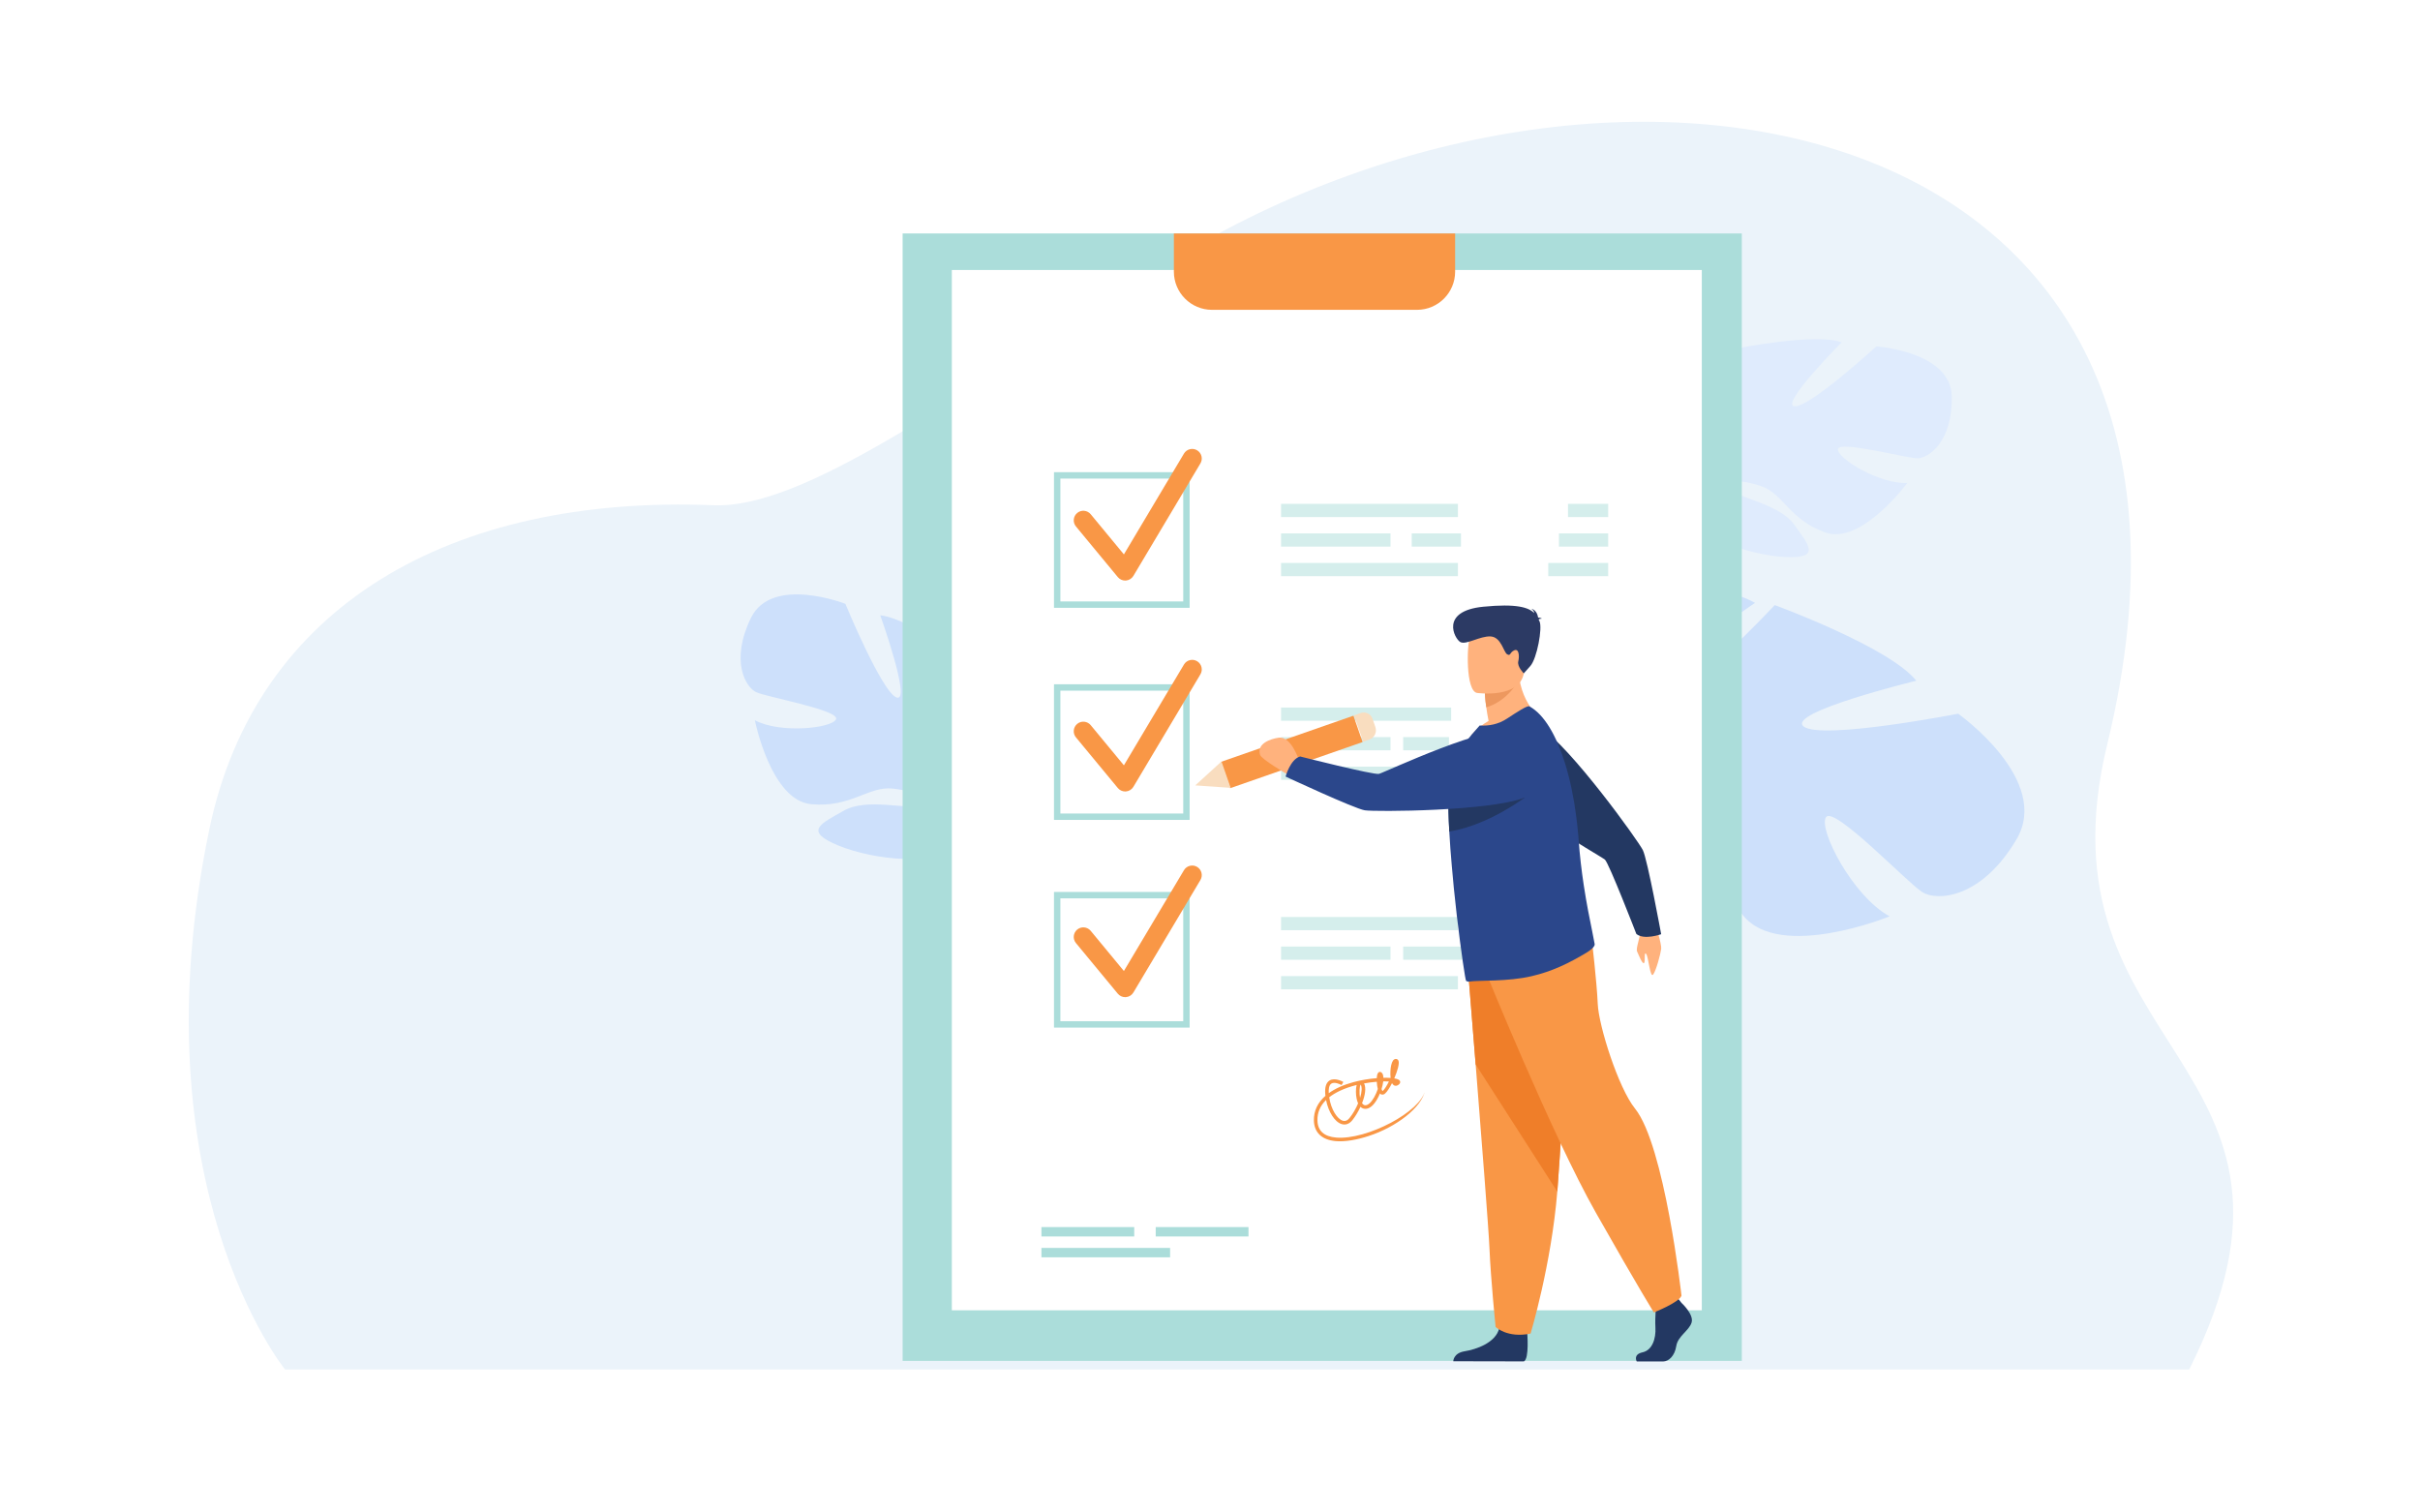 <?xml version="1.0" encoding="utf-8"?>
<!-- Generator: Adobe Illustrator 25.2.1, SVG Export Plug-In . SVG Version: 6.00 Build 0)  -->
<svg version="1.1" id="Слой_1" xmlns="http://www.w3.org/2000/svg" xmlns:xlink="http://www.w3.org/1999/xlink" x="0px" y="0px"
	 viewBox="0 0 3200 2000" style="enable-background:new 0 0 3200 2000;" xml:space="preserve">
<style type="text/css">
	.st0{fill:#FFFFFF;}
	.st1{fill:#EBF3FA;}
	.st2{fill:#DFEBFD;}
	.st3{fill:#CDE0FB;}
	.st4{fill:#ABDDDA;}
	.st5{fill:#F99746;}
	.st6{display:none;}
	.st7{display:inline;fill:#ABDDDA;}
	.st8{opacity:0.5;}
	.st9{fill:#FFB27D;}
	.st10{fill:#233862;}
	.st11{fill:#F9DDBF;}
	.st12{fill:#EF7E29;}
	.st13{fill:#2B478B;}
	.st14{fill:#ED985F;}
	.st15{fill:#2C3A64;}
</style>
<rect class="st0" width="3200" height="2000"/>
<g>
	<path class="st1" d="M376.91,1810.91c0,0-197.99-243.63-100.13-714.2c61.55-295.98,320.12-442.62,666.74-428.62
		c119.15,4.81,313.01-138.6,591.55-314.77C2130.89-23.5,2992.74,136.54,2786.47,984.15c-99.82,410.18,313.98,416.75,108.32,826.77
		H376.91z"/>
	<path class="st2" d="M2580.89,524.46c-0.91-59.83-99.8-66.38-99.8-66.38s-89.07,81.61-108.32,79.19
		c-19.25-2.42,62.52-84.64,62.52-84.64c-35.25-12.7-138.65,8.15-138.65,8.15s-23.27,115.75-41.33,108.67
		c-18.06-7.08,25.83-101.44,25.83-101.44c-37.65,1.59-80.69,34.08-80.69,34.08c-57.73,56.07,17.25,127.31,17.25,127.31
		s-8.93,39.94-44.99,79.18l0,0c0,0-7.66,6.99-16.91,19.83l9.54,2.43c1.43-2.36,2.92-4.61,4.47-6.74c0-0.02,0.01-0.03,0.03-0.04
		c0.02-0.03,0.05-0.06,0.07-0.09c1.03-1.31,2.5-3.17,4.32-5.42c0,0,0-0.01,0.01-0.01c0-0.01,0.01,0,0.01-0.01
		c4.37-4.96,7.41-8.67,9.43-11.4c0.01-0.01,0.01-0.02,0.02-0.03c13.29-15.68,31.8-35.8,41.44-38.56c0,0-0.68-1.75-0.93-4.89
		c0.3,1.56,0.6,3.19,0.93,4.89c7.42,39.14,87.55,65.75,135.4,68c47.85,2.25,31.29-15.62,12.11-42.67
		c-19.18-27.05-71.88-34.63-84.96-46.65c-13.08-12.02,11.15-14.54,40.87-4.49c29.72,10.05,37.16,44.23,84.94,61.36
		s108.55-65.48,108.55-65.48c-36.49,1.88-92.37-32.21-91.73-44.46c0.64-12.25,90.12,11.77,105,11.84
		C2550.18,606.04,2581.79,584.29,2580.89,524.46z"/>
	<path class="st3" d="M2666.45,1109.92c46.55-78.71-77.14-166.16-77.14-166.16s-181.22,35.33-204.38,16.82
		c-23.16-18.51,149.04-60.46,149.04-60.46c-35.82-44.68-187.24-99.99-187.24-99.99s-122.67,132.33-140.57,108.69
		c-17.9-23.64,114.6-111.63,114.6-111.63c-50.35-27.97-132.38-19.94-132.38-19.94c-119.99,27.03-79.08,179.71-79.08,179.71
		s-43.5,44.94-121.82,67.32h0c0,0-15.57,3-37.87,12.35l10.49,10.77c3.75-1.93,7.48-3.68,11.21-5.22c0.02-0.02,0.04-0.03,0.07-0.03
		c0.05-0.02,0.11-0.04,0.16-0.07c2.38-0.88,5.79-2.13,9.96-3.62c0,0,0.01,0,0.02,0c0.01-0.01,0.01,0,0.02-0.01
		c9.65-2.99,16.58-5.4,21.38-7.34c0.02-0.01,0.03-0.01,0.04-0.02c29.83-9.84,70.02-21.3,84.78-17.21c0,0,0.52-2.83,2.7-7.12
		c-0.86,2.27-1.76,4.64-2.7,7.12c-21.55,56.93,61.68,155.55,122.25,196.66c60.58,41.11,53.25,4.6,49.83-45.97
		c-3.43-50.57-66.08-102.49-73.54-128.59c-7.46-26.11,26.14-10.06,56.87,26.75c30.73,36.81,13.16,87.3,61.78,147.75
		c48.62,60.46,193.74,1.24,193.74,1.24c-49.06-26.65-94.71-115.68-84.1-131.14c10.61-15.47,108.09,87.24,127.43,99.2
		C2561.35,1191.77,2619.91,1188.63,2666.45,1109.92z"/>
	<path class="st3" d="M992.95,817.16c27.6-56.68,124.9-18.74,124.9-18.74s48.51,117.67,67.96,123.97
		c19.45,6.29-21.83-108.71-21.83-108.71c39.31,3.63,128.65,69.74,128.65,69.74s-29.53,120.84-9.13,122.16
		c20.4,1.31,20.69-108.33,20.69-108.33c35.22,18.34,61.76,68.58,61.76,68.58c30.03,79.3-73.35,113.76-73.35,113.76
		s-9.33,42.1,7.55,95.65c0,0,0,0,0,0s4.19,10.09,7.28,26.48l-10.18-1.94c-0.31-2.89-0.72-5.71-1.25-8.43c0-0.02,0-0.03-0.01-0.05
		c-0.01-0.04-0.02-0.08-0.02-0.12c-0.4-1.71-0.97-4.14-1.7-7.1c0,0,0-0.01,0-0.01c0-0.01-0.01-0.01,0-0.01
		c-1.95-6.69-3.19-11.59-3.9-15.09c0-0.01,0-0.02,0-0.03c-5.67-20.9-14.35-48.38-22.31-55.31c0,0,1.43-1.37,3.07-4.25
		c-0.98,1.36-2,2.77-3.07,4.25c-24.57,34.03-112.92,23.61-159.58,4.38c-46.66-19.23-22.88-28.89,7.52-46.13
		c30.39-17.24,84.06-0.92,101.92-6.54c17.85-5.62-4.14-18.86-36.99-22.55c-32.85-3.69-55.22,25.59-108.47,20.59
		c-53.25-5.01-74.31-110.98-74.31-110.98c33.97,18.1,102.53,10.54,107.39-1.43c4.87-11.98-91.25-29.04-105.48-35.63
		C985.79,908.72,965.35,873.84,992.95,817.16z"/>
	<g>
		<rect x="1193.56" y="308.7" class="st4" width="1109.66" height="1490.82"/>
		<rect x="1258.63" y="357.02" class="st0" width="991.7" height="1375.62"/>
		<path class="st5" d="M1552.23,308.7v50.5c0,27.89,22.59,50.5,50.45,50.5h271.01c27.87,0,50.45-22.61,50.45-50.5v-50.5H1552.23z"/>
	</g>
	<g>
		<g class="st6">
			<path class="st7" d="M1470.11,616.94h-14.08v-65.2h14.08V616.94z"/>
			<path class="st7" d="M1548.35,616.94h-14.08l-27.41-42.9v42.9h-14.08v-65.2h14.08l27.46,42.99v-42.99h14.03V616.94z"/>
			<path class="st7" d="M1605.7,599.83c0-1.13-0.17-2.16-0.52-3.07c-0.34-0.91-1.01-1.75-2-2.53c-0.99-0.78-2.35-1.54-4.08-2.28
				c-1.74-0.75-3.98-1.54-6.74-2.37c-3.13-0.95-6.08-2.03-8.85-3.22c-2.77-1.19-5.19-2.6-7.28-4.23c-2.08-1.63-3.72-3.5-4.93-5.62
				c-1.21-2.12-1.81-4.6-1.81-7.43c0-2.72,0.62-5.2,1.85-7.46c1.24-2.25,2.97-4.17,5.21-5.75c2.24-1.58,4.9-2.81,7.98-3.69
				c3.08-0.88,6.47-1.32,10.16-1.32c3.79,0,7.23,0.5,10.33,1.5c3.1,1,5.74,2.4,7.93,4.19c2.19,1.79,3.88,3.92,5.07,6.38
				c1.19,2.46,1.78,5.16,1.78,8.08h-14.08c0-1.37-0.23-2.64-0.68-3.81c-0.45-1.16-1.15-2.16-2.09-3c-0.94-0.84-2.11-1.48-3.52-1.95
				c-1.41-0.46-3.07-0.69-4.98-0.69c-1.85,0-3.45,0.19-4.81,0.58c-1.36,0.39-2.49,0.93-3.38,1.61c-0.89,0.69-1.56,1.49-2.02,2.42
				c-0.45,0.93-0.68,1.91-0.68,2.96c0,2.15,1.15,3.95,3.45,5.4c2.3,1.45,5.67,2.8,10.12,4.05c3.72,1.1,7,2.33,9.83,3.67
				c2.83,1.34,5.19,2.87,7.09,4.57s3.33,3.61,4.3,5.73c0.97,2.12,1.45,4.52,1.45,7.21c0,2.87-0.59,5.42-1.76,7.66
				c-1.17,2.24-2.84,4.13-5,5.67s-4.76,2.72-7.82,3.54c-3.05,0.82-6.45,1.23-10.21,1.23c-2.25,0-4.51-0.19-6.76-0.56
				c-2.25-0.37-4.41-0.95-6.45-1.72c-2.05-0.78-3.95-1.75-5.7-2.91c-1.75-1.16-3.28-2.54-4.58-4.12c-1.3-1.58-2.32-3.38-3.05-5.4
				c-0.74-2.02-1.1-4.25-1.1-6.69h14.13c0,1.97,0.33,3.64,0.99,5.02c0.66,1.37,1.57,2.48,2.75,3.34c1.17,0.85,2.59,1.47,4.25,1.86
				c1.66,0.39,3.5,0.58,5.54,0.58c1.81,0,3.4-0.19,4.74-0.56c1.35-0.37,2.46-0.89,3.33-1.54c0.88-0.66,1.53-1.44,1.95-2.35
				C1605.49,601.85,1605.7,600.88,1605.7,599.83z"/>
			<path class="st7" d="M1690.7,551.74v43.03c0,3.76-0.66,7.08-1.97,9.96c-1.31,2.88-3.13,5.29-5.45,7.23
				c-2.32,1.94-5.08,3.4-8.29,4.39c-3.21,0.98-6.7,1.48-10.49,1.48c-3.82,0-7.33-0.49-10.54-1.48c-3.21-0.98-5.97-2.45-8.29-4.39
				c-2.32-1.94-4.12-4.35-5.42-7.23c-1.3-2.88-1.95-6.2-1.95-9.96v-43.03h14.08v43.03c0,4.27,1.07,7.38,3.21,9.34
				c2.14,1.96,5.11,2.93,8.9,2.93c3.82,0,6.78-0.98,8.89-2.93c2.11-1.96,3.17-5.07,3.17-9.34v-43.03H1690.7z"/>
			<path class="st7" d="M1737.16,593.07h-11.22v23.87h-14.08v-65.2h25.39c3.94,0,7.48,0.42,10.61,1.28
				c3.13,0.85,5.77,2.11,7.93,3.76c2.16,1.66,3.82,3.71,4.98,6.16c1.16,2.45,1.74,5.28,1.74,8.51c0,2.39-0.28,4.53-0.85,6.43
				c-0.56,1.9-1.38,3.58-2.44,5.06c-1.07,1.48-2.35,2.77-3.85,3.87c-1.5,1.11-3.19,2.06-5.07,2.87l14.79,26.64v0.63h-15.11
				L1737.16,593.07z M1725.94,582.19h11.36c1.85,0,3.46-0.23,4.86-0.69c1.39-0.46,2.55-1.12,3.47-1.97
				c0.92-0.85,1.62-1.87,2.09-3.04c0.47-1.18,0.71-2.5,0.71-3.96c0-3.07-0.92-5.49-2.75-7.25c-1.83-1.76-4.64-2.64-8.42-2.64h-11.31
				V582.19z"/>
			<path class="st7" d="M1821.41,603.5h-24.69l-4.69,13.43h-14.97l25.44-65.2h13.05l25.58,65.2h-14.97L1821.41,603.5z
				 M1800.52,592.62h17.09l-8.59-24.4L1800.52,592.62z"/>
			<path class="st7" d="M1912.7,616.94h-14.08l-27.41-42.9v42.9h-14.08v-65.2h14.08l27.46,42.99v-42.99h14.04V616.94z"/>
			<path class="st7" d="M1988.26,595.22c-0.25,3.31-1.03,6.36-2.35,9.13c-1.31,2.78-3.13,5.16-5.45,7.14
				c-2.32,1.99-5.12,3.54-8.42,4.66c-3.3,1.12-7.06,1.68-11.29,1.68c-4.38,0-8.32-0.72-11.81-2.17c-3.49-1.45-6.45-3.53-8.87-6.25
				c-2.43-2.72-4.29-6.01-5.59-9.87c-1.3-3.87-1.95-8.2-1.95-13.01v-4.3c0-4.81,0.67-9.15,2.02-13.03c1.34-3.88,3.25-7.18,5.7-9.9
				c2.46-2.72,5.44-4.81,8.94-6.27c3.5-1.46,7.42-2.19,11.73-2.19c4.26,0,8.02,0.57,11.29,1.72c3.27,1.15,6.05,2.75,8.33,4.79
				c2.29,2.05,4.07,4.48,5.35,7.3c1.28,2.82,2.1,5.89,2.44,9.2h-14.08c-0.16-1.94-0.51-3.66-1.06-5.15
				c-0.55-1.49-1.34-2.75-2.37-3.76c-1.03-1.01-2.36-1.78-3.99-2.31c-1.63-0.52-3.6-0.78-5.92-0.78c-4.76,0-8.3,1.65-10.63,4.95
				c-2.33,3.3-3.5,8.41-3.5,15.34v4.39c0,3.37,0.26,6.33,0.77,8.87s1.33,4.66,2.44,6.36c1.11,1.7,2.55,2.98,4.32,3.83
				c1.77,0.85,3.9,1.28,6.41,1.28c2.22,0,4.14-0.24,5.75-0.72c1.61-0.48,2.96-1.2,4.04-2.17c1.08-0.97,1.92-2.19,2.51-3.65
				c0.59-1.46,0.97-3.16,1.13-5.1H1988.26z"/>
			<path class="st7" d="M2048.24,588.68h-27.04v17.46h31.73v10.79h-45.81v-65.2h45.72v10.88h-31.64v15.54h27.04V588.68z"/>
		</g>
		<g>
			<path class="st5" d="M1809.69,1502.21c-15.73,5.1-31.08,7.76-43.14,6.75c-18.39-1.53-28.75-11.17-29.16-27.14
				c-0.33-12.67,4.93-23.77,15.24-32.76c-0.1-0.86-0.18-1.73-0.25-2.6c-0.68-8.93,1.23-14.87,5.67-17.64
				c7.18-4.48,17.85,1.65,18.3,1.91l-2.39,4.08c-2.39-1.39-9.49-4.45-13.42-1.98c-3.39,2.12-3.79,7.97-3.5,12.72
				c8.39-6.07,19.34-11.03,32.7-14.63c9.87-2.68,20.87-4.46,30.81-5.26c0.05-1.11,0.14-2.11,0.27-2.92
				c0.32-2.19,1.09-4.76,3.24-5.27c0.82-0.18,2.4-0.16,3.81,1.99c0.9,1.38,1.36,3.36,1.45,5.74c3.42-0.08,6.61-0.02,9.42,0.19
				c0.03-0.06,0.05-0.12,0.08-0.18c-0.69-5.6-0.2-12.19,0.73-16.45c1.2-5.47,3.16-8.24,5.91-8.5c1.65-0.15,3.09,0.74,3.74,2.32
				c1.54,3.71-1.35,13.73-5.52,23.34c0,0.02,0,0.03,0.01,0.05c3.92,0.66,6.58,1.75,7.41,3.26c0.63,1.14,0.71,2.9-0.95,4.43
				c-3.16,2.91-5.69,2.18-6.91,1.48c-1.03-0.59-1.87-1.6-2.53-2.9c-3.16,6.25-6.61,11.6-9.31,13.86c-2.49,2.1-4.68,1.26-5.5,0.8
				c-0.43-0.24-0.83-0.56-1.2-0.96c-1.08,2.62-2.29,5.16-3.6,7.44c-4.94,8.67-10.51,13.14-16.1,12.87
				c-2.29-0.11-4.32-1.02-6.03-2.67c-3.09,6.69-6.98,13.06-10.84,17.82c-3.93,4.84-8.94,6.62-14.11,5
				c-9.16-2.86-17.45-16.12-20.56-31.83c-7.83,7.66-11.64,16.73-11.38,27.13c0.35,13.62,8.71,21.21,24.83,22.55
				c40.7,3.39,112.06-34.45,117.46-62.29l0,0C1880,1464.61,1846.14,1490.4,1809.69,1502.21z M1757.63,1450.95
				c2.48,16.57,10.78,28.75,17.81,30.95c3.3,1.03,6.34-0.14,9.03-3.47c4.58-5.66,8.54-12.64,11.38-19.45
				c-0.82-1.76-1.47-3.82-1.96-6.17c-1.14-5.46-1.33-12.96,0.02-18.1c-7.6,1.88-15.22,4.42-22.28,7.75
				C1766.23,1445.03,1761.56,1447.86,1757.63,1450.95z M1801.08,1458.7c1.01,1.54,2.36,2.75,4.16,2.83
				c3.58,0.15,7.88-3.66,11.78-10.49c2.03-3.56,3.65-7.36,4.87-11.01c-0.79-2.96-1.19-6.42-1.33-9.6
				c-5.24,0.42-10.95,1.13-16.82,2.19C1806.8,1438.58,1805.03,1448.66,1801.08,1458.7z M1826.82,1440.11
				c0.74,2.22,1.4,2.65,1.4,2.66c2.64-2.27,5.65-7.18,8.4-12.78c-2.24-0.08-4.77-0.1-7.52-0.03
				C1828.71,1433.12,1827.92,1436.61,1826.82,1440.11z M1799.09,1434.04c-1.2,2.51-2.06,10.53-0.6,17.67
				C1800.85,1443.88,1801.34,1437.11,1799.09,1434.04z M1845.6,1431.03c0.01,0.01,0.02,0,0.03,0.01
				C1845.61,1431.03,1845.61,1431.03,1845.6,1431.03z M1844.9,1406.79c-0.42,1.21-0.82,2.93-1.12,4.94
				C1844.34,1409.79,1844.73,1408.09,1844.9,1406.79z"/>
		</g>
		<g>
			<g>
				<path class="st4" d="M1573.07,803.74h-179.36V624.38h179.36V803.74z M1402.16,795.29h162.46V632.83h-162.46V795.29z"/>
			</g>
			<g>
				<path class="st5" d="M1487.85,767.69c-3.76,0-7.35-1.67-9.77-4.6l-55.35-66.95c-4.46-5.39-3.7-13.38,1.69-17.84
					c5.39-4.46,13.38-3.7,17.84,1.69l43.89,53.1l79.41-133.28c3.58-6.01,11.36-7.98,17.37-4.4c6.01,3.58,7.98,11.36,4.4,17.37
					l-88.61,148.72c-2.11,3.54-5.81,5.83-9.91,6.15C1488.49,767.68,1488.17,767.69,1487.85,767.69z"/>
			</g>
		</g>
		<g>
			<g>
				<path class="st4" d="M1573.07,1084.18h-179.36V904.82h179.36V1084.18z M1402.16,1075.74h162.46V913.27h-162.46V1075.74z"/>
			</g>
			<g>
				<path class="st5" d="M1487.85,1046.59c-3.76,0-7.35-1.67-9.77-4.6l-55.35-66.95c-4.46-5.39-3.7-13.38,1.69-17.84
					c5.39-4.46,13.38-3.7,17.84,1.69l43.89,53.1l79.41-133.27c3.58-6.01,11.36-7.98,17.37-4.4c6.01,3.58,7.98,11.36,4.4,17.37
					l-88.61,148.72c-2.11,3.54-5.81,5.83-9.91,6.15C1488.49,1046.58,1488.17,1046.59,1487.85,1046.59z"/>
			</g>
		</g>
		<g>
			<g>
				<path class="st4" d="M1573.07,1358.82h-179.36v-179.36h179.36V1358.82z M1402.16,1350.37h162.46v-162.46h-162.46V1350.37z"/>
			</g>
			<g>
				<path class="st5" d="M1487.85,1318.58c-3.76,0-7.35-1.67-9.77-4.6l-55.35-66.95c-4.46-5.39-3.7-13.38,1.69-17.84
					c5.39-4.46,13.38-3.7,17.84,1.69l43.89,53.1l79.41-133.28c3.58-6.01,11.36-7.98,17.37-4.4c6.01,3.58,7.98,11.36,4.4,17.37
					l-88.61,148.72c-2.11,3.54-5.81,5.83-9.91,6.15C1488.49,1318.57,1488.17,1318.58,1487.85,1318.58z"/>
			</g>
		</g>
		<g class="st8">
			<g>
				<rect x="1693.95" y="666.23" class="st4" width="233.88" height="17.5"/>
				<rect x="2073.39" y="666.23" class="st4" width="53.16" height="17.5"/>
			</g>
			<g>
				<rect x="1693.95" y="744.39" class="st4" width="233.88" height="17.5"/>
				<rect x="2047.3" y="744.39" class="st4" width="79.25" height="17.5"/>
			</g>
			<g>
				<rect x="2061.41" y="705.31" class="st4" width="65.14" height="17.5"/>
				<rect x="1866.74" y="705.31" class="st4" width="65.14" height="17.5"/>
				<rect x="1693.95" y="705.31" class="st4" width="144.74" height="17.5"/>
			</g>
		</g>
		<g class="st8">
			<g>
				<rect x="1693.95" y="935.58" class="st4" width="224.95" height="17.5"/>
			</g>
			<g>
				<rect x="1693.95" y="1013.74" class="st4" width="233.88" height="17.5"/>
			</g>
			<g>
				<rect x="1855.46" y="974.66" class="st4" width="60.53" height="17.5"/>
				<rect x="1693.95" y="974.66" class="st4" width="144.74" height="17.5"/>
			</g>
		</g>
		<g class="st8">
			<g>
				<rect x="1693.95" y="1212.56" class="st4" width="233.88" height="17.5"/>
			</g>
			<g>
				<rect x="1693.95" y="1290.72" class="st4" width="233.88" height="17.5"/>
			</g>
			<g>
				<rect x="1855.46" y="1251.64" class="st4" width="101.71" height="17.5"/>
				<rect x="1693.95" y="1251.64" class="st4" width="144.74" height="17.5"/>
			</g>
		</g>
		<g>
			<rect x="1377.1" y="1622.6" class="st4" width="122.7" height="12.42"/>
			<rect x="1528.21" y="1622.6" class="st4" width="122.7" height="12.42"/>
			<rect x="1377.1" y="1650.16" class="st4" width="170.16" height="12.42"/>
		</g>
	</g>
	<g>
		<g>
			<path class="st9" d="M2188.32,1220.23c0,0,9.1,28.01,8.31,34.42c-0.78,6.41-6.49,28.3-10.57,33.9c-4.08,5.6-6.09-22.82-9.32-27.1
				c-3.23-4.28-0.66,10.7-2.94,12.09c-2.28,1.39-7.02-11.02-9.06-15.39s4.99-20.51,5.01-31.76
				C2169.77,1215.14,2188.32,1220.23,2188.32,1220.23z"/>
			<path class="st10" d="M1974.41,997.73c-2.52-32.12,32.37-54.14,59.92-37.44c0.57,0.34,1.12,0.69,1.68,1.05
				c41.25,26.55,130.24,150.43,136.37,162.84c6.12,12.41,24.2,111.14,24.2,111.14s-22.34,8.17-32.79-0.31
				c0,0-36.23-93.63-41.59-98.31c-5.36-4.68-144.92-82.99-146.11-112.35C1975.78,1016.59,1975.16,1007.26,1974.41,997.73z"/>
		</g>
		<g>
			
				<rect x="1690.44" y="901.05" transform="matrix(-0.329 -0.944 0.944 -0.329 1332.169 2934.499)" class="st5" width="36.9" height="185.61"/>
			<polygon class="st11" points="1580.49,1038.55 1627.31,1041.79 1615.17,1006.94 			"/>
			<path class="st11" d="M1814.86,950.38l3.83,11.02c2.36,6.78-1.22,14.18-8,16.54l-8.11,2.82l-12.13-34.85l8.82-3.07
				C1805.66,940.62,1812.64,944,1814.86,950.38z"/>
		</g>
		<g>
			<path class="st10" d="M2223.46,1722.82c0,0,16.63,15.18,13.38,25.96c-3.24,10.78-18.25,17.97-20.28,31.15
				c-2.03,13.18-10.14,20.37-17.44,20.37s-34.81,0-34.81,0s-5.37-9.27,7.61-12.07c12.98-2.79,17.87-18.28,17.06-32.66
				c-0.81-14.38,1.22-33.55,1.22-33.55l27.58-6.39L2223.46,1722.82z"/>
			<path class="st10" d="M2019.44,1762.07c0,0,2.98,34.54-4.32,38.13l-93.43-0.19c0,0,0-10.78,15.01-13.18
				c15.01-2.4,41.37-11.18,45.83-30.75C1986.99,1736.51,2019.44,1762.07,2019.44,1762.07z"/>
			<path class="st5" d="M1940.55,1274.18c0,0,4.93,60.54,10.72,133.32c7.87,98.86,17.34,220.29,18.28,243.3
				c1.62,39.95,8.12,103.84,8.12,103.84s15.41,15.18,46.24,8.78c0,0,27.48-91.21,35.32-187.72c0.12-1.58,0.24-3.18,0.37-4.77
				c7.3-98.25,18.65-305.13,18.65-305.13L1940.55,1274.18z"/>
			<path class="st12" d="M1940.55,1274.18c0,0,4.93,60.54,10.72,133.32l107.96,168.2c0.12-1.58,0.24-3.18,0.37-4.77
				c7.3-98.25,18.65-305.13,18.65-305.13L1940.55,1274.18z"/>
			<path class="st5" d="M1963.06,1281.37c0,0,88.83,219.26,147.23,322.3c58.41,103.04,76.66,131.8,76.66,131.8
				s33.46-13.18,36.5-22.17c0,0-22.33-198.92-61.45-247.42c-22.1-27.4-48.06-109.63-49.28-138.39c-1.22-28.76-7.91-85.67-7.91-85.67
				L1963.06,1281.37z"/>
		</g>
		<path class="st9" d="M2039.65,952.47c0,0-59.51,30.19-94.37,20.12c0,0,8.31-10.93,23.08-19.23c-1.34-6.93-2.39-12.95-3.02-18.05
			c-1.7-11.78-1.83-18.47-1.83-18.47l22.82-18.69l21.64-17.89C2007.2,929.36,2039.65,952.47,2039.65,952.47z"/>
		<path class="st13" d="M2098.77,1259.18c-24.03,14.54-46.78,25.48-73.4,31.62c-31.4,7.45-70,5.25-82.91,7.22
			c-1.33,0.18-2.58-0.17-3.77-0.95c-1.01-0.52-6.71-38.82-12.42-87.17c-0.25-1.94-0.52-3.91-0.63-5.88l-0.08-0.65
			c-2.22-18.9-4.16-38.75-5.85-58.65c-1.38-15.48-2.51-30.8-3.29-45.18c-0.99-17.99-1.4-34.53-0.99-48.13
			c0.18-6.22,0.54-11.8,1.1-16.65c3.4-28.24,16.87-48.42,29.56-63.44l10.52-11.97c12.2,0.77,24.66-1.53,36.41-9.29
			c12.85-8.46,26.72-17.56,29.34-16.04c19.7,10.78,35.73,38.7,47.19,75.58c6.57,21.23,11.61,45.32,14.83,70.83
			c1.04,7.92,1.92,16.04,2.59,24.12c0.13,1.5,0.24,2.99,0.36,4.47c1.54,22.11,4.07,42.83,6.87,61.33
			c3.77,24.96,8.05,45.86,11.08,60.58c1.52,7.49,2.68,13.29,3.37,17.44C2109.25,1251.98,2102,1257.17,2098.77,1259.18z"/>
		<path class="st14" d="M2008.73,899.01c0,0-14.64,27.98-43.4,36.3c-1.7-11.78-1.83-18.47-1.83-18.47l22.82-18.69L2008.73,899.01z"
			/>
		<path class="st9" d="M1952.92,916.25c0,0,57.51,8.24,62.19-27.11c4.68-35.35,15.26-58.09-21.26-64.84
			c-36.52-6.76-45.46,5.82-49.93,17.24C1939.43,852.96,1938.08,913.19,1952.92,916.25z"/>
		<path class="st15" d="M2034.56,819.26c0.51-0.61,1.7-1.11,4.37-1.31c0,0-2.16-1.29-5.02-1.31c-0.63-3.7-2.74-10.24-9.16-11.71
			c0,0,3.47,1.76,4,5.7c-7.55-7.46-23.53-12.68-67.39-8.34c-57.81,5.72-37.99,42.41-30.41,46.68c7.58,4.27,26.21-8.22,40.2-7.39
			c13.99,0.83,17.04,20.96,21.84,23.63s2.83-2.18,9.19-5.21c6.35-3.02,7.17,7.59,5.46,14.53c-1.71,6.94,7.27,15.88,7.27,15.88
			s0,0,8.71-9.76c8.71-9.76,16.29-50.53,12.08-59.1C2035.31,820.8,2034.94,820.04,2034.56,819.26z"/>
		<path class="st10" d="M2016.3,1054.55c0,0-48.49,36.89-99.89,44.98c-0.99-17.99-1.4-34.53-0.99-48.13L2016.3,1054.55z"/>
		<g>
			<path class="st9" d="M1718.52,1006.94c-0.76-0.82-10.65-33.88-27.75-31.46c-11.16,1.57-29.39,8.03-24.55,22.73
				c1.9,5.78,35.9,25.69,35.9,25.69L1718.52,1006.94z"/>
			<path class="st13" d="M2022.3,983.26c27.65,16.54,25.41,57.74-4.16,70.53c-0.61,0.26-1.22,0.52-1.83,0.76
				c-45.52,18.26-198.06,19.11-211.72,16.92c-13.66-2.19-104.63-44.6-104.63-44.6s6.27-22.95,19.23-26.56c0,0,97.32,24.66,104.24,23
				c6.92-1.66,151.56-70.12,176.19-54.09C2006.13,973.46,2014.1,978.36,2022.3,983.26z"/>
		</g>
	</g>
</g>
</svg>
